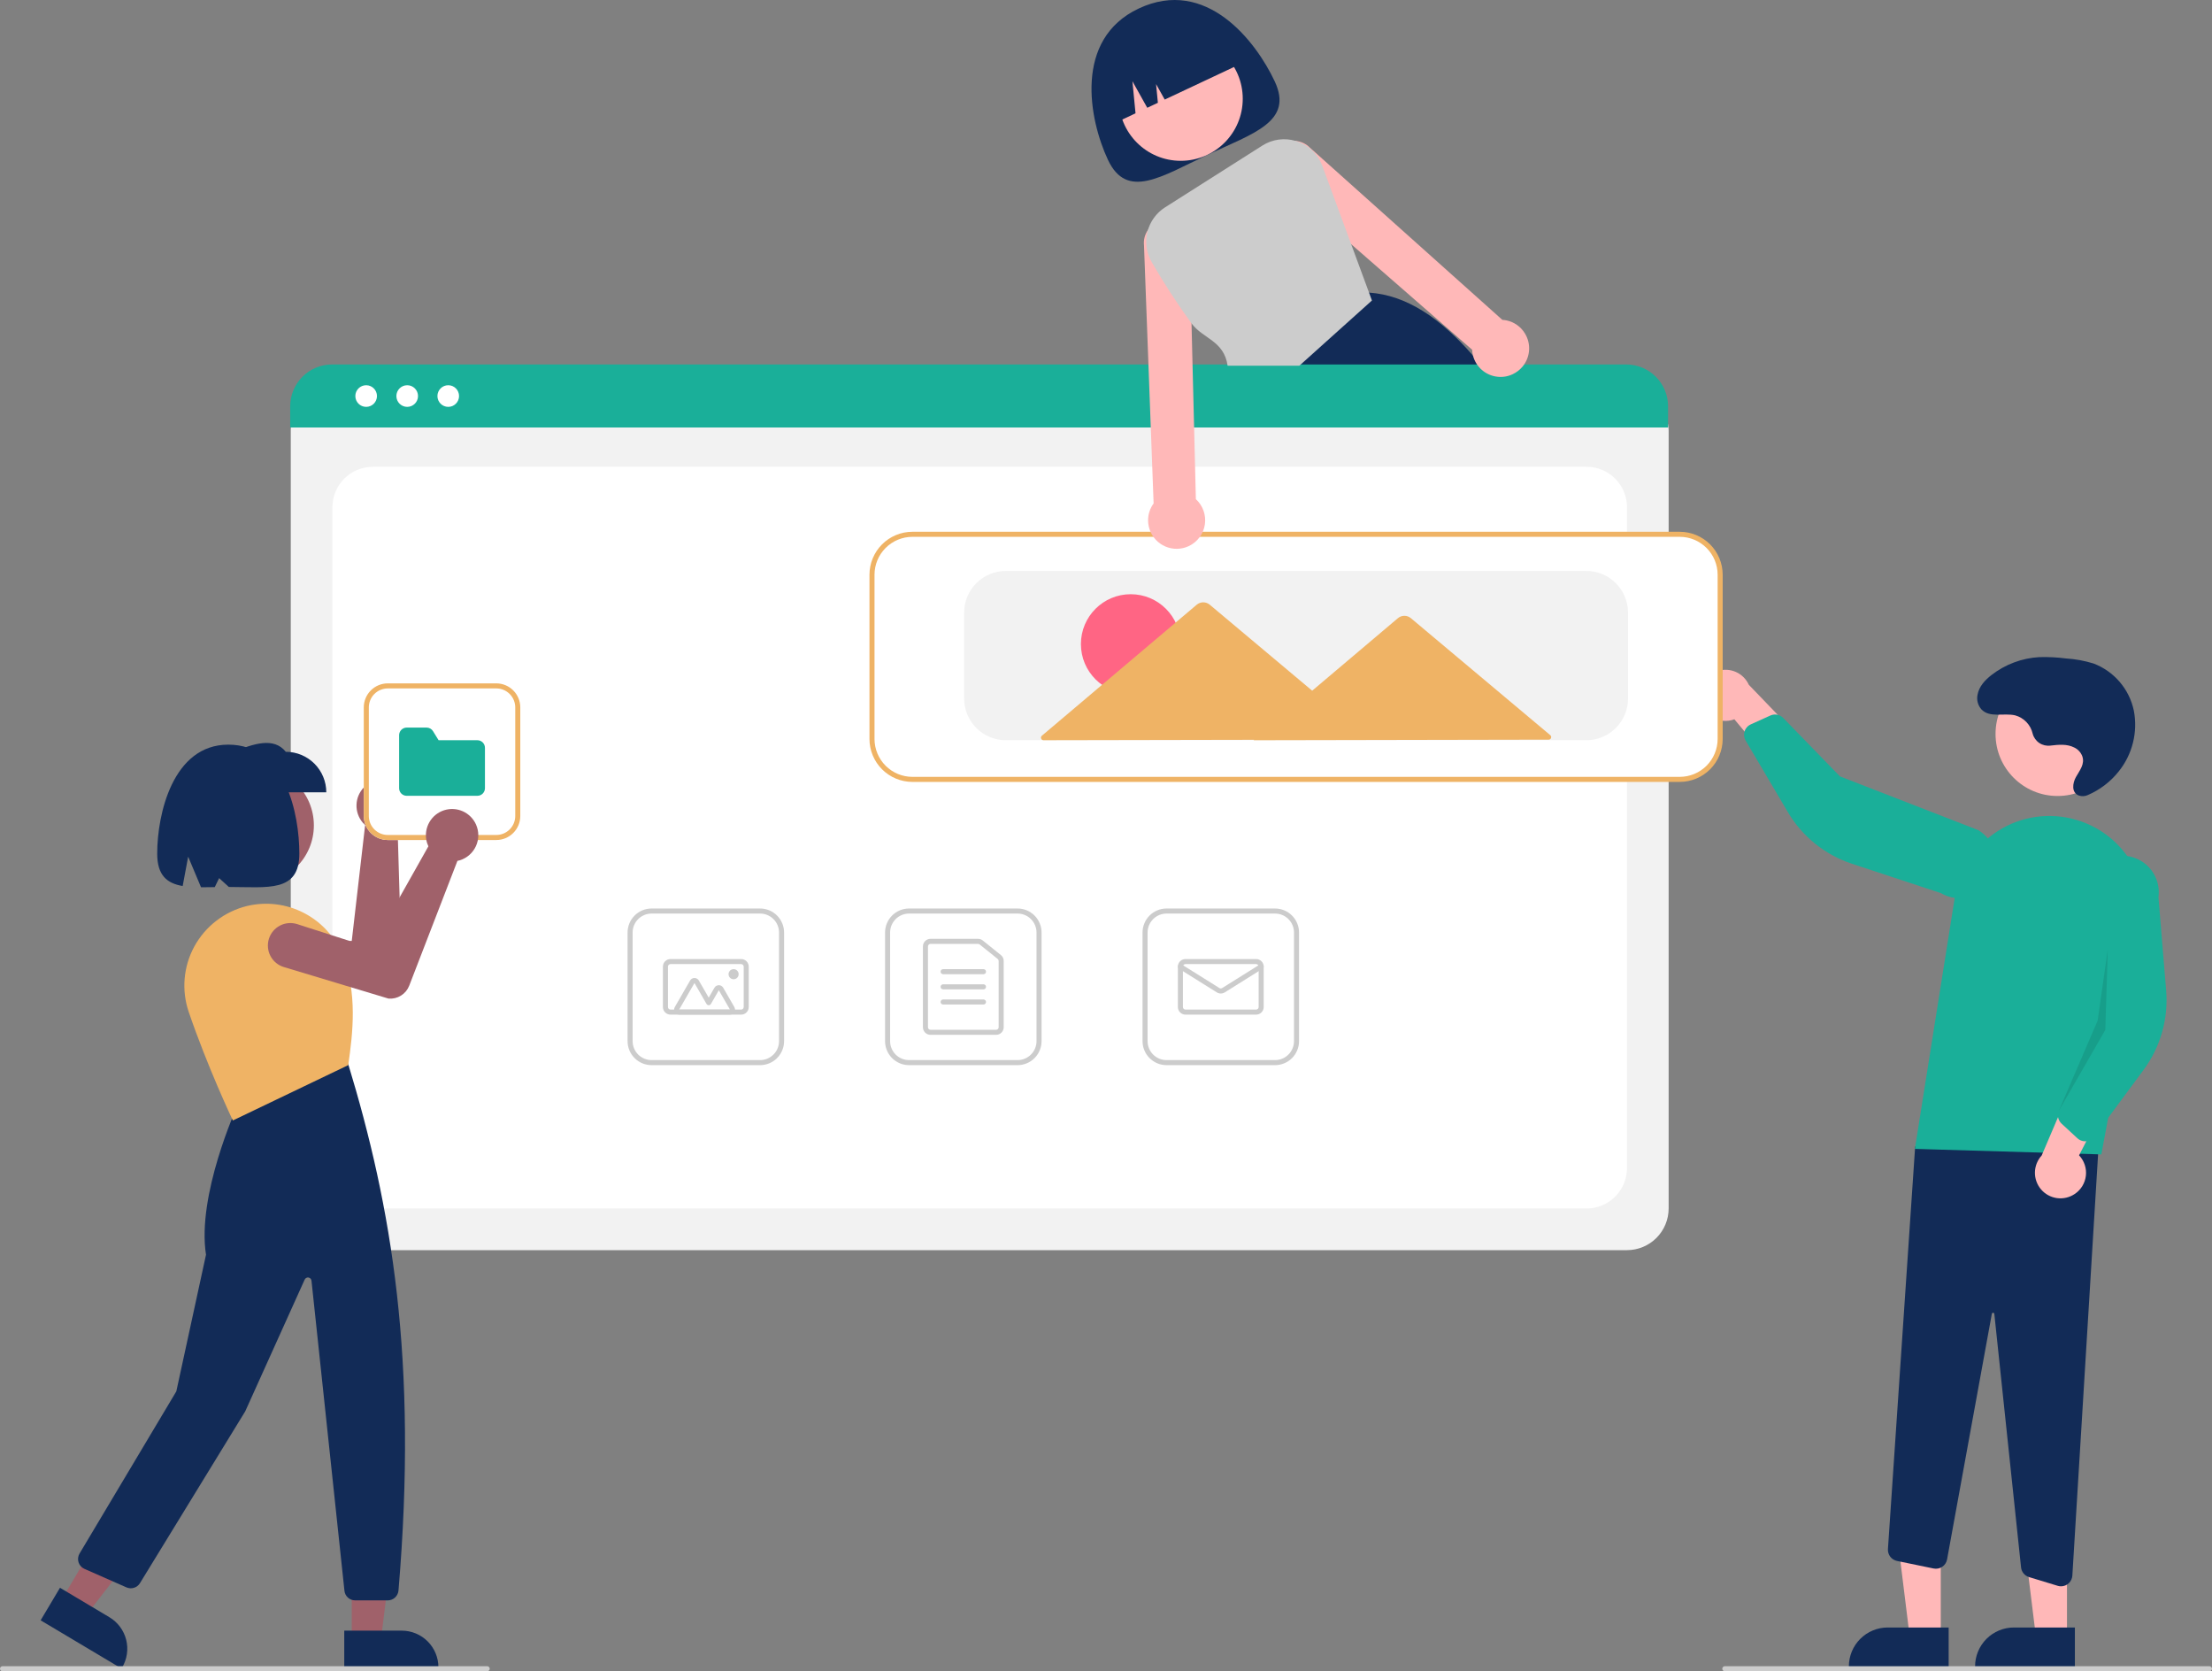 <svg width="564" height="426" viewBox="0 0 564 426" fill="none" xmlns="http://www.w3.org/2000/svg">
<rect x="0" y="0" width="564" height="426" fill="#808080" stroke="none"/>
<g clip-path="url(#clip0_1023_4158)">
<path d="M325.017 20.733C329.855 31.035 319.603 33.953 307.861 39.474C296.118 44.995 287.33 51.029 282.492 40.728C277.655 30.427 273.73 9.981 290.342 2.17C307.526 -5.91 320.179 10.432 325.017 20.733Z" fill="#122B57"/>
<path d="M301.058 40.992C309.789 40.992 316.867 33.91 316.867 25.174C316.867 16.438 309.789 9.356 301.058 9.356C292.328 9.356 285.25 16.438 285.25 25.174C285.25 33.91 292.328 40.992 301.058 40.992Z" fill="#FFB8B8"/>
<path d="M379.376 95.323C378.829 94.608 378.282 93.906 377.728 93.223C377.014 92.334 376.295 91.473 375.572 90.641C367.378 81.18 358.664 75.223 349.067 74.585H349.054L348.913 74.572L329.79 93.223L323.289 99.56L323.431 99.908L326.939 108.647H388.4C385.63 104.049 382.618 99.601 379.376 95.323Z" fill="#122B57"/>
<path d="M283.868 31.542L289.527 28.882L288.738 20.713L292.522 27.473L295.227 26.201L294.767 21.436L296.975 25.38L317.072 15.93C315.184 11.911 311.778 8.807 307.603 7.3C303.428 5.794 298.826 6.008 294.809 7.897L291.897 9.266C287.88 11.155 284.777 14.563 283.271 18.741C281.766 22.918 281.98 27.523 283.868 31.542Z" fill="#122B57"/>
<path d="M414.84 318.66H84.759C81.943 318.657 79.244 317.536 77.253 315.544C75.262 313.552 74.142 310.851 74.139 308.034V109.577C74.141 107.513 74.962 105.534 76.42 104.075C77.879 102.615 79.856 101.794 81.919 101.792H417.545C419.644 101.794 421.656 102.63 423.139 104.114C424.623 105.599 425.458 107.612 425.46 109.712V308.034C425.457 310.851 424.337 313.552 422.346 315.544C420.355 317.536 417.656 318.657 414.84 318.66Z" fill="#F2F2F2"/>
<path d="M95.057 308.034H404.542C407.273 308.034 409.893 306.948 411.824 305.016C413.755 303.083 414.84 300.462 414.84 297.729V129.288C414.84 126.555 413.755 123.934 411.824 122.002C409.893 120.069 407.273 118.984 404.542 118.984H95.057C92.326 118.984 89.706 120.069 87.775 122.002C85.844 123.934 84.759 126.555 84.759 129.288V297.729C84.759 300.462 85.844 303.083 87.775 305.016C89.706 306.948 92.326 308.034 95.057 308.034Z" fill="white"/>
<path d="M425.312 108.969H73.99V103.559C73.994 100.733 75.118 98.023 77.117 96.025C79.115 94.027 81.823 92.903 84.648 92.901H414.654C417.479 92.903 420.187 94.027 422.186 96.025C424.184 98.023 425.308 100.733 425.312 103.559V108.969Z" fill="#1AAF99"/>
<path d="M93.36 103.71C94.883 103.71 96.117 102.475 96.117 100.951C96.117 99.428 94.883 98.193 93.36 98.193C91.838 98.193 90.603 99.428 90.603 100.951C90.603 102.475 91.838 103.71 93.36 103.71Z" fill="white"/>
<path d="M103.825 103.71C105.348 103.71 106.582 102.475 106.582 100.951C106.582 99.428 105.348 98.193 103.825 98.193C102.302 98.193 101.068 99.428 101.068 100.951C101.068 102.475 102.302 103.71 103.825 103.71Z" fill="white"/>
<path d="M114.29 103.71C115.812 103.71 117.047 102.475 117.047 100.951C117.047 99.428 115.812 98.193 114.29 98.193C112.767 98.193 111.533 99.428 111.533 100.951C111.533 102.475 112.767 103.71 114.29 103.71Z" fill="white"/>
<path d="M259.456 271.504H231.78C230.159 271.502 228.605 270.857 227.458 269.71C226.312 268.563 225.667 267.008 225.665 265.386V237.693C225.667 236.071 226.312 234.516 227.458 233.369C228.605 232.222 230.159 231.577 231.78 231.575H259.456C261.077 231.577 262.632 232.222 263.778 233.369C264.924 234.516 265.569 236.071 265.571 237.693V265.386C265.569 267.008 264.924 268.563 263.778 269.71C262.632 270.857 261.077 271.502 259.456 271.504ZM231.78 232.863C230.5 232.865 229.273 233.374 228.368 234.28C227.463 235.185 226.954 236.413 226.953 237.693V265.386C226.954 266.667 227.463 267.894 228.368 268.8C229.273 269.705 230.5 270.215 231.78 270.216H259.456C260.736 270.215 261.963 269.705 262.868 268.8C263.773 267.894 264.282 266.667 264.284 265.386V237.693C264.282 236.413 263.773 235.185 262.868 234.28C261.963 233.374 260.736 232.865 259.456 232.863H231.78Z" fill="#CCCCCC"/>
<path d="M253.985 263.776H237.251C236.739 263.776 236.248 263.572 235.886 263.21C235.524 262.847 235.321 262.356 235.32 261.844V241.236C235.321 240.723 235.524 240.232 235.886 239.87C236.248 239.508 236.739 239.304 237.251 239.303H249.377C249.816 239.304 250.243 239.454 250.586 239.73L255.195 243.435C255.42 243.616 255.603 243.845 255.728 244.106C255.852 244.366 255.917 244.652 255.916 244.941V261.844C255.916 262.356 255.712 262.847 255.35 263.21C254.988 263.572 254.497 263.776 253.985 263.776ZM237.251 240.592C237.08 240.592 236.917 240.66 236.796 240.78C236.675 240.901 236.607 241.065 236.607 241.236V261.844C236.607 262.015 236.675 262.178 236.796 262.299C236.917 262.42 237.08 262.488 237.251 262.488H253.985C254.156 262.488 254.32 262.42 254.44 262.299C254.561 262.178 254.629 262.015 254.629 261.844V244.941C254.629 244.845 254.608 244.75 254.566 244.663C254.525 244.576 254.464 244.499 254.389 244.439L249.779 240.733C249.665 240.642 249.523 240.592 249.377 240.592H237.251Z" fill="#CCCCCC"/>
<path d="M250.767 248.32H240.469C240.298 248.32 240.135 248.252 240.014 248.131C239.893 248.01 239.825 247.847 239.825 247.676C239.825 247.505 239.893 247.341 240.014 247.22C240.135 247.1 240.298 247.032 240.469 247.032H250.767C250.938 247.032 251.102 247.1 251.222 247.22C251.343 247.341 251.411 247.505 251.411 247.676C251.411 247.847 251.343 248.01 251.222 248.131C251.102 248.252 250.938 248.32 250.767 248.32Z" fill="#CCCCCC"/>
<path d="M250.767 252.184H240.469C240.298 252.184 240.135 252.116 240.014 251.995C239.893 251.874 239.825 251.711 239.825 251.54C239.825 251.369 239.893 251.205 240.014 251.084C240.135 250.964 240.298 250.896 240.469 250.896H250.767C250.938 250.896 251.102 250.964 251.222 251.084C251.343 251.205 251.411 251.369 251.411 251.54C251.411 251.711 251.343 251.874 251.222 251.995C251.102 252.116 250.938 252.184 250.767 252.184Z" fill="#CCCCCC"/>
<path d="M250.767 256.048H240.469C240.298 256.048 240.135 255.98 240.014 255.859C239.893 255.738 239.825 255.575 239.825 255.404C239.825 255.233 239.893 255.069 240.014 254.948C240.135 254.828 240.298 254.76 240.469 254.76H250.767C250.938 254.76 251.102 254.828 251.222 254.948C251.343 255.069 251.411 255.233 251.411 255.404C251.411 255.575 251.343 255.738 251.222 255.859C251.102 255.98 250.938 256.048 250.767 256.048Z" fill="#CCCCCC"/>
<path d="M325.107 271.504H297.431C295.81 271.502 294.256 270.857 293.109 269.71C291.963 268.563 291.318 267.008 291.316 265.386V237.693C291.318 236.071 291.963 234.516 293.109 233.369C294.256 232.222 295.81 231.577 297.431 231.575H325.107C326.728 231.577 328.282 232.222 329.429 233.369C330.575 234.516 331.22 236.071 331.222 237.693V265.386C331.22 267.008 330.575 268.563 329.429 269.71C328.282 270.857 326.728 271.502 325.107 271.504ZM297.431 232.863C296.151 232.865 294.924 233.374 294.019 234.28C293.114 235.185 292.605 236.413 292.604 237.693V265.386C292.605 266.667 293.114 267.894 294.019 268.8C294.924 269.705 296.151 270.215 297.431 270.216H325.107C326.387 270.215 327.614 269.705 328.519 268.8C329.424 267.894 329.933 266.667 329.934 265.386V237.693C329.933 236.413 329.424 235.185 328.519 234.28C327.614 233.374 326.387 232.865 325.107 232.863H297.431Z" fill="#CCCCCC"/>
<path d="M320.28 258.624H302.258C301.746 258.623 301.255 258.42 300.893 258.057C300.531 257.695 300.328 257.204 300.327 256.692V246.388C300.328 245.875 300.531 245.384 300.893 245.022C301.255 244.66 301.746 244.456 302.258 244.456H320.28C320.792 244.456 321.283 244.66 321.645 245.022C322.007 245.384 322.21 245.875 322.211 246.388V256.692C322.21 257.204 322.007 257.695 321.645 258.057C321.283 258.42 320.792 258.623 320.28 258.624ZM302.258 245.744C302.087 245.744 301.924 245.812 301.803 245.932C301.682 246.053 301.615 246.217 301.614 246.388V256.692C301.615 256.863 301.682 257.026 301.803 257.147C301.924 257.268 302.087 257.336 302.258 257.336H320.28C320.451 257.336 320.614 257.268 320.735 257.147C320.855 257.026 320.923 256.863 320.924 256.692V246.388C320.923 246.217 320.855 246.053 320.735 245.932C320.614 245.812 320.451 245.744 320.28 245.744H302.258Z" fill="#CCCCCC"/>
<path d="M311.269 253.239C310.907 253.239 310.553 253.138 310.246 252.947L300.629 246.934C300.485 246.843 300.382 246.699 300.344 246.532C300.306 246.366 300.336 246.192 300.426 246.047C300.516 245.902 300.66 245.799 300.827 245.761C300.993 245.722 301.167 245.751 301.312 245.841L310.928 251.855C311.031 251.918 311.149 251.952 311.269 251.952C311.39 251.952 311.508 251.918 311.61 251.855L321.226 245.841C321.371 245.751 321.545 245.722 321.711 245.761C321.877 245.799 322.022 245.902 322.112 246.047C322.202 246.192 322.232 246.366 322.194 246.532C322.155 246.699 322.053 246.843 321.908 246.934L312.293 252.947C311.986 253.138 311.631 253.239 311.269 253.239Z" fill="#CCCCCC"/>
<path d="M193.805 271.504H166.129C164.508 271.502 162.954 270.857 161.807 269.71C160.661 268.563 160.016 267.008 160.014 265.386V237.693C160.016 236.071 160.661 234.516 161.807 233.369C162.954 232.222 164.508 231.577 166.129 231.575H193.805C195.426 231.577 196.981 232.222 198.127 233.369C199.273 234.516 199.918 236.071 199.92 237.693V265.386C199.918 267.008 199.273 268.563 198.127 269.71C196.981 270.857 195.426 271.502 193.805 271.504ZM166.129 232.863C164.849 232.865 163.622 233.374 162.717 234.28C161.812 235.185 161.303 236.413 161.302 237.693V265.386C161.303 266.667 161.812 267.894 162.717 268.8C163.622 269.705 164.849 270.215 166.129 270.216H193.805C195.085 270.215 196.312 269.705 197.217 268.8C198.122 267.894 198.631 266.667 198.633 265.386V237.693C198.631 236.413 198.122 235.185 197.217 234.28C196.312 233.374 195.085 232.865 193.805 232.863H166.129Z" fill="#CCCCCC"/>
<path d="M188.978 258.624H170.956C170.444 258.623 169.954 258.42 169.592 258.057C169.23 257.695 169.026 257.204 169.025 256.692V246.388C169.026 245.875 169.23 245.384 169.592 245.022C169.954 244.66 170.444 244.456 170.956 244.456H188.978C189.49 244.456 189.981 244.66 190.343 245.022C190.705 245.384 190.908 245.875 190.909 246.388V256.692C190.908 257.204 190.705 257.695 190.343 258.057C189.981 258.42 189.49 258.623 188.978 258.624ZM170.956 245.744C170.786 245.744 170.622 245.812 170.501 245.932C170.381 246.053 170.313 246.217 170.313 246.388V256.692C170.313 256.863 170.381 257.026 170.501 257.147C170.622 257.268 170.786 257.336 170.956 257.336H188.978C189.149 257.336 189.312 257.268 189.433 257.147C189.554 257.026 189.622 256.863 189.622 256.692V246.388C189.622 246.217 189.554 246.053 189.433 245.932C189.312 245.812 189.149 245.744 188.978 245.744H170.956Z" fill="#CCCCCC"/>
<path d="M186.122 258.624H173.169C172.943 258.624 172.721 258.564 172.525 258.451C172.33 258.338 172.167 258.176 172.054 257.98C171.941 257.784 171.882 257.562 171.882 257.336C171.882 257.11 171.941 256.888 172.054 256.692L175.956 249.93C176.069 249.734 176.231 249.571 176.427 249.458C176.623 249.345 176.845 249.286 177.071 249.286C177.297 249.286 177.519 249.345 177.714 249.458C177.91 249.571 178.073 249.734 178.186 249.93L180.705 254.297L182.165 251.767C182.278 251.571 182.441 251.408 182.636 251.295C182.832 251.182 183.054 251.123 183.28 251.123C183.506 251.123 183.728 251.182 183.924 251.295C184.12 251.408 184.282 251.571 184.395 251.767L187.237 256.692C187.35 256.888 187.409 257.11 187.409 257.336C187.409 257.562 187.35 257.784 187.237 257.98C187.124 258.176 186.961 258.338 186.765 258.451C186.57 258.564 186.348 258.624 186.122 258.624H186.122ZM186.122 257.336L183.28 252.411L181.263 255.907C181.207 256.005 181.125 256.086 181.027 256.143C180.93 256.199 180.819 256.229 180.706 256.229C180.593 256.229 180.481 256.199 180.384 256.143C180.286 256.086 180.204 256.005 180.148 255.907L177.071 250.574L173.169 257.336H186.122Z" fill="#CCCCCC"/>
<path d="M187.047 249.608C187.758 249.608 188.334 249.031 188.334 248.32C188.334 247.608 187.758 247.031 187.047 247.031C186.336 247.031 185.76 247.608 185.76 248.32C185.76 249.031 186.336 249.608 187.047 249.608Z" fill="#CCCCCC"/>
<path d="M494.843 417.42L486.952 417.419L483.199 386.965L494.845 386.966L494.843 417.42Z" fill="#FFB8B8"/>
<path d="M496.856 425.073L471.412 425.072V424.75C471.412 423.449 471.669 422.16 472.166 420.958C472.664 419.756 473.393 418.664 474.313 417.744C475.233 416.823 476.324 416.093 477.526 415.596C478.727 415.098 480.015 414.841 481.316 414.841H481.316L496.856 414.842L496.856 425.073Z" fill="#122B57"/>
<path d="M527.025 417.42L519.134 417.419L515.381 386.965L527.027 386.966L527.025 417.42Z" fill="#FFB8B8"/>
<path d="M529.038 425.073L503.594 425.072V424.75C503.594 423.449 503.85 422.16 504.348 420.958C504.846 419.756 505.575 418.664 506.495 417.744C507.415 416.823 508.506 416.093 509.708 415.596C510.909 415.098 512.197 414.841 513.498 414.841H513.498L529.038 414.842L529.038 425.073Z" fill="#122B57"/>
<path d="M524.66 404.218L517.352 401.993C516.807 401.828 516.323 401.506 515.96 401.067C515.598 400.628 515.373 400.091 515.314 399.525L508.5 334.913C508.495 334.835 508.46 334.762 508.403 334.708C508.346 334.655 508.271 334.625 508.192 334.625C508.114 334.617 508.036 334.641 507.975 334.69C507.913 334.739 507.874 334.81 507.864 334.888L496.452 397.486C496.382 397.866 496.238 398.228 496.027 398.552C495.816 398.875 495.542 399.152 495.222 399.368C494.902 399.584 494.543 399.734 494.164 399.809C493.786 399.884 493.396 399.882 493.018 399.805L483.678 397.88C482.993 397.736 482.383 397.35 481.959 396.793C481.536 396.235 481.327 395.544 481.373 394.845L488.314 292.245L535.389 287.163L528.394 401.622C528.348 402.357 528.025 403.048 527.489 403.554C526.952 404.06 526.244 404.342 525.507 404.344C525.22 404.344 524.934 404.302 524.66 404.218Z" fill="#122B57"/>
<path d="M524.615 202.896C533.346 202.896 540.423 195.815 540.423 187.079C540.423 178.343 533.346 171.261 524.615 171.261C515.884 171.261 508.807 178.343 508.807 187.079C508.807 195.815 515.884 202.896 524.615 202.896Z" fill="#FFB8B8"/>
<path d="M488.242 292.847L498.449 228.541C498.992 225.122 500.256 221.858 502.157 218.966C504.059 216.074 506.554 213.62 509.477 211.768C512.401 209.916 515.684 208.708 519.11 208.224C522.536 207.741 526.026 207.993 529.347 208.964C535.153 210.644 540.125 214.43 543.291 219.582C546.457 224.734 547.59 230.882 546.468 236.825L535.79 294.254L488.242 292.847Z" fill="#1AAF99"/>
<path d="M528.979 304.353C529.769 303.832 530.434 303.143 530.929 302.336C531.424 301.529 531.736 300.623 531.843 299.683C531.951 298.742 531.85 297.789 531.55 296.892C531.249 295.994 530.756 295.173 530.104 294.487L540.657 274.039L528.772 275.308L520.573 294.531C519.493 295.703 518.881 297.231 518.852 298.825C518.823 300.419 519.38 301.968 520.416 303.178C521.452 304.389 522.896 305.177 524.474 305.394C526.053 305.61 527.656 305.24 528.979 304.353V304.353Z" fill="#FFB8B8"/>
<path d="M531.239 290.88C530.655 290.798 530.11 290.539 529.677 290.139L525.639 286.406C525.203 286.001 524.902 285.471 524.776 284.889C524.651 284.307 524.707 283.7 524.937 283.151L533.006 264.012L531.862 226.195C532.026 224.98 532.429 223.808 533.046 222.748C533.663 221.689 534.483 220.761 535.459 220.018C536.435 219.275 537.547 218.732 538.733 218.42C539.918 218.108 541.154 218.032 542.369 218.198C543.583 218.364 544.754 218.768 545.812 219.386C546.871 220.005 547.798 220.826 548.539 221.803C549.28 222.78 549.822 223.894 550.133 225.081C550.444 226.267 550.518 227.504 550.351 228.719L552.309 252.491C552.904 259.706 550.859 266.892 546.556 272.711L533.972 289.734C533.729 290.061 533.421 290.334 533.067 290.534C532.713 290.734 532.32 290.857 531.915 290.896C531.69 290.917 531.463 290.912 531.239 290.88Z" fill="#1AAF99"/>
<path d="M433.58 178.461C433.752 179.392 434.126 180.273 434.676 181.044C435.225 181.815 435.937 182.455 436.761 182.921C437.585 183.386 438.501 183.665 439.444 183.738C440.388 183.812 441.336 183.677 442.221 183.344L456.926 201.04L460.391 189.595L445.897 174.544C445.239 173.093 444.071 171.933 442.616 171.285C441.16 170.637 439.518 170.546 438 171.028C436.481 171.511 435.193 172.534 434.378 173.904C433.564 175.274 433.279 176.895 433.58 178.461Z" fill="#FFB8B8"/>
<path d="M445.098 185.796C445.402 185.29 445.852 184.889 446.389 184.646L451.399 182.381C451.942 182.137 452.547 182.066 453.132 182.177C453.716 182.288 454.253 182.576 454.669 183.003L469.136 197.9L504.386 211.59C505.441 212.215 506.362 213.043 507.097 214.025C507.832 215.007 508.367 216.124 508.67 217.313C508.973 218.502 509.039 219.739 508.864 220.953C508.69 222.167 508.277 223.335 507.651 224.39C507.025 225.445 506.197 226.366 505.214 227.1C504.232 227.835 503.115 228.368 501.926 228.67C500.738 228.972 499.501 229.037 498.288 228.861C497.075 228.684 495.908 228.27 494.854 227.642L472.213 220.177C465.341 217.912 459.525 213.227 455.847 206.993L445.087 188.761C444.881 188.41 444.75 188.02 444.704 187.615C444.658 187.211 444.698 186.801 444.82 186.413C444.888 186.197 444.981 185.99 445.098 185.796Z" fill="#1AAF99"/>
<path opacity="0.1" d="M537.437 241.927L536.794 262.535L524.937 283.151L534.837 260.177L537.437 241.927Z" fill="black"/>
<path d="M522.804 190.051C521.811 190.18 520.805 189.945 519.973 189.388C519.141 188.831 518.539 187.991 518.279 187.023C518.028 185.909 517.479 184.885 516.691 184.06C515.903 183.235 514.905 182.64 513.805 182.339C510.905 181.676 507.361 183.042 505.236 180.843C504.781 180.341 504.452 179.738 504.275 179.084C504.099 178.43 504.081 177.743 504.222 177.081C504.613 174.944 506.141 173.33 507.803 172.039C511.3 169.336 515.533 167.753 519.946 167.499C522.23 167.433 524.515 167.546 526.782 167.839C529.154 167.989 531.501 168.418 533.774 169.118C536.363 170.095 538.663 171.71 540.464 173.813C542.264 175.915 543.505 178.438 544.073 181.148C544.592 183.866 544.513 186.665 543.839 189.349C543.166 192.033 541.915 194.538 540.174 196.688C538.091 199.285 535.403 201.332 532.347 202.651C531.62 202.995 530.785 203.037 530.026 202.769C528.123 202.012 528.434 199.652 529.302 198.079C530.231 196.395 531.66 194.765 530.913 192.715C530.538 191.765 529.82 190.991 528.9 190.547C527.008 189.582 524.891 189.81 522.857 190.045L522.804 190.051Z" fill="#122B57"/>
<path d="M428.297 198.984H232.631C229.816 198.981 227.116 197.86 225.126 195.868C223.135 193.876 222.015 191.175 222.011 188.358V146.496C222.015 143.679 223.135 140.978 225.126 138.986C227.116 136.994 229.816 135.873 232.631 135.87H428.297C431.112 135.873 433.812 136.994 435.803 138.986C437.794 140.978 438.914 143.679 438.917 146.496V188.358C438.914 191.175 437.794 193.876 435.803 195.868C433.812 197.86 431.112 198.981 428.297 198.984Z" fill="white"/>
<path d="M428.297 199.306H232.631C229.73 199.303 226.949 198.148 224.898 196.096C222.847 194.043 221.693 191.26 221.69 188.358V146.496C221.693 143.594 222.847 140.811 224.898 138.758C226.949 136.706 229.73 135.551 232.631 135.548H428.297C431.198 135.551 433.979 136.706 436.03 138.758C438.081 140.811 439.235 143.594 439.238 146.496V188.358C439.235 191.26 438.081 194.043 436.03 196.096C433.979 198.148 431.198 199.303 428.297 199.306ZM232.631 136.836C230.072 136.839 227.618 137.858 225.808 139.669C223.998 141.48 222.98 143.935 222.977 146.496V188.358C222.98 190.919 223.998 193.374 225.808 195.185C227.618 196.996 230.072 198.015 232.631 198.018H428.297C430.856 198.015 433.31 196.996 435.12 195.185C436.93 193.374 437.948 190.919 437.951 188.358V146.496C437.948 143.935 436.93 141.48 435.12 139.669C433.31 137.858 430.856 136.839 428.297 136.836H232.631Z" fill="#EFB365"/>
<path d="M404.482 188.68H256.446C253.63 188.676 250.931 187.556 248.94 185.564C246.949 183.572 245.829 180.871 245.826 178.053V156.157C245.829 153.34 246.949 150.639 248.94 148.646C250.931 146.654 253.63 145.534 256.446 145.531H404.482C407.298 145.534 409.997 146.654 411.988 148.646C413.979 150.639 415.099 153.34 415.102 156.157V178.053C415.099 180.871 413.979 183.572 411.988 185.564C409.997 187.556 407.298 188.677 404.482 188.68Z" fill="#F2F2F2"/>
<path d="M288.303 176.878C295.317 176.878 301.003 171.188 301.003 164.17C301.003 157.151 295.317 151.462 288.303 151.462C281.288 151.462 275.602 157.151 275.602 164.17C275.602 171.188 281.288 176.878 288.303 176.878Z" fill="#FF6584"/>
<path d="M395.283 187.397L377.356 172.353L359.738 157.569C359.274 157.179 358.686 156.965 358.079 156.966C357.472 156.968 356.885 157.183 356.422 157.575L338.861 172.427L334.572 176.055L328.105 170.628L308.45 154.134C307.985 153.744 307.397 153.531 306.791 153.532C306.184 153.533 305.597 153.748 305.134 154.14L285.543 170.71L265.643 187.54C265.543 187.626 265.47 187.74 265.437 187.867C265.403 187.995 265.409 188.13 265.455 188.254C265.5 188.378 265.583 188.485 265.691 188.561C265.799 188.636 265.928 188.676 266.06 188.676L306.858 188.598L319.772 188.573L319.646 188.68L358.14 188.605L394.87 188.535C395.002 188.534 395.131 188.493 395.239 188.418C395.347 188.342 395.429 188.234 395.474 188.11C395.519 187.986 395.525 187.851 395.491 187.723C395.456 187.596 395.384 187.482 395.283 187.397Z" fill="#EFB365"/>
<path d="M563.356 426H439.778C439.608 426 439.444 425.932 439.323 425.811C439.202 425.691 439.135 425.527 439.135 425.356C439.135 425.185 439.202 425.021 439.323 424.901C439.444 424.78 439.608 424.712 439.778 424.712H563.356C563.527 424.712 563.691 424.78 563.811 424.901C563.932 425.021 564 425.185 564 425.356C564 425.527 563.932 425.691 563.811 425.811C563.691 425.932 563.527 426 563.356 426Z" fill="#CCCCCC"/>
<path d="M388.792 84.954C388.278 84.118 387.599 83.396 386.797 82.831C385.995 82.266 385.086 81.871 384.126 81.669C383.774 81.595 383.417 81.55 383.058 81.534L334.019 37.664C333.056 36.673 331.771 36.059 330.395 35.931C330.124 35.9 329.851 35.891 329.578 35.906C328.446 35.957 327.354 36.337 326.435 37C325.517 37.662 324.81 38.578 324.403 39.636C323.997 40.693 323.906 41.847 324.144 42.955C324.382 44.063 324.937 45.078 325.742 45.875L344.517 62.252L375.347 89.14C375.372 89.646 375.447 90.149 375.572 90.641C375.941 92.064 376.734 93.342 377.845 94.305C378.957 95.268 380.335 95.87 381.796 96.031C383.129 96.187 384.478 95.963 385.69 95.387C386.651 94.937 387.503 94.285 388.187 93.474C388.258 93.391 388.322 93.313 388.387 93.223C389.287 92.049 389.808 90.629 389.88 89.152C389.953 87.674 389.573 86.21 388.792 84.954H388.792Z" fill="#FFB8B8"/>
<path d="M304.914 127.234L304.457 108.647L304.07 93.223L303.806 82.429L303.285 61.389C303.182 60.263 302.753 59.191 302.051 58.304C301.35 57.417 300.405 56.754 299.333 56.395C298.26 56.037 297.107 55.998 296.013 56.285C294.92 56.571 293.933 57.17 293.174 58.008C292.995 58.2 292.833 58.407 292.691 58.626C291.898 59.762 291.542 61.145 291.687 62.523L292.833 93.223L293.405 108.647L294.139 128.322C293.927 128.611 293.736 128.914 293.566 129.23C293.109 130.098 292.832 131.051 292.753 132.03C292.675 133.008 292.796 133.993 293.109 134.923C293.436 135.899 293.966 136.794 294.664 137.55C295.362 138.306 296.212 138.906 297.158 139.309C298.104 139.712 299.125 139.911 300.154 139.891C301.182 139.871 302.194 139.633 303.124 139.193C304.204 138.682 305.142 137.913 305.854 136.953C306.566 135.994 307.032 134.873 307.208 133.691C307.385 132.509 307.269 131.301 306.868 130.175C306.468 129.049 305.797 128.039 304.914 127.234H304.914Z" fill="#FFB8B8"/>
<path d="M349.067 74.585L344.516 62.252L337.153 42.275C336.622 40.821 335.77 39.506 334.662 38.427C333.553 37.348 332.216 36.532 330.749 36.041C330.633 36.002 330.511 35.964 330.395 35.931C328.974 35.5 327.477 35.381 326.006 35.584C324.535 35.786 323.125 36.304 321.874 37.103L297.074 52.843C294.803 54.281 293.179 56.547 292.546 59.16C291.914 61.774 292.321 64.532 293.682 66.851C296.783 72.216 300.163 77.416 303.807 82.429C306.697 86.364 312.077 86.783 313.011 93.223H331.296L349.807 76.595L349.067 74.585Z" fill="#CCCCCC"/>
<path d="M65.113 225.312C73.35 225.312 80.027 218.631 80.027 210.389C80.027 202.147 73.35 195.466 65.113 195.466C56.876 195.466 50.199 202.147 50.199 210.389C50.199 218.631 56.876 225.312 65.113 225.312Z" fill="#A0616A"/>
<path d="M101.728 200.117C101.874 200.234 102.017 200.358 102.155 200.489C102.84 201.135 103.381 201.918 103.743 202.788C104.104 203.657 104.278 204.594 104.252 205.535C104.227 206.477 104.003 207.402 103.595 208.251C103.188 209.1 102.605 209.853 101.886 210.461C101.719 210.602 101.544 210.733 101.363 210.856L102.372 244.953C102.401 246.07 102.069 247.165 101.426 248.078C100.783 248.991 99.863 249.672 98.803 250.02L98.742 250.033L71.073 252.981C70.32 253.061 69.56 252.992 68.835 252.776C68.109 252.56 67.434 252.203 66.848 251.725C66.261 251.246 65.776 250.656 65.418 249.989C65.061 249.322 64.84 248.591 64.766 247.837C64.693 247.084 64.77 246.323 64.992 245.6C65.214 244.876 65.577 244.204 66.061 243.622C66.544 243.039 67.138 242.559 67.808 242.207C68.478 241.856 69.21 241.64 69.964 241.574L89.688 239.836L93.099 210.307C92.876 210.109 92.667 209.896 92.474 209.669C91.404 208.403 90.843 206.784 90.9 205.127C90.956 203.47 91.626 201.893 92.78 200.702C93.933 199.512 95.487 198.793 97.141 198.684C98.794 198.576 100.429 199.087 101.728 200.117H101.728Z" fill="#A0616A"/>
<path d="M89.677 418.079H97.121L100.663 389.348H89.675L89.677 418.079Z" fill="#A0616A"/>
<path d="M87.778 415.648L102.439 415.647H102.439C103.666 415.647 104.881 415.889 106.015 416.359C107.148 416.828 108.178 417.517 109.046 418.385C109.913 419.253 110.602 420.284 111.071 421.418C111.541 422.552 111.782 423.768 111.782 424.995V425.299L87.778 425.3L87.778 415.648Z" fill="#122B57"/>
<path d="M15.683 407.78L22.079 411.591L39.813 388.717L30.372 383.093L15.683 407.78Z" fill="#A0616A"/>
<path d="M15.295 404.719L27.892 412.223L27.892 412.224C28.946 412.852 29.867 413.682 30.601 414.665C31.334 415.649 31.867 416.768 32.169 417.958C32.47 419.148 32.535 420.386 32.358 421.601C32.182 422.816 31.768 423.984 31.14 425.039L30.985 425.3L10.36 413.013L15.295 404.719Z" fill="#122B57"/>
<path d="M98.878 407.931H90.542C89.867 407.932 89.215 407.683 88.713 407.231C88.212 406.78 87.895 406.158 87.825 405.486L79.421 326.441C79.399 326.242 79.313 326.056 79.176 325.911C79.038 325.765 78.856 325.67 78.659 325.638C78.462 325.606 78.259 325.64 78.083 325.735C77.907 325.83 77.767 325.98 77.685 326.162L62.523 359.753L35.681 403.548C35.334 404.11 34.796 404.527 34.166 404.724C33.536 404.921 32.857 404.885 32.252 404.621L21.529 399.9C21.174 399.744 20.857 399.514 20.598 399.226C20.338 398.938 20.144 398.598 20.026 398.229C19.908 397.859 19.87 397.469 19.915 397.084C19.959 396.699 20.085 396.328 20.283 395.995L44.958 354.654L52.526 319.822C50.146 304.717 60.349 282.26 60.453 282.034L60.503 281.924L88.609 270.932L88.75 271.105C99.835 307.501 106.589 346.669 101.602 405.426C101.54 406.108 101.227 406.742 100.723 407.205C100.22 407.669 99.562 407.927 98.878 407.931Z" fill="#122B57"/>
<path d="M59.371 285.605L59.24 285.329C59.178 285.198 52.928 272.009 48.11 257.913C47.185 255.187 46.834 252.298 47.083 249.43C47.331 246.562 48.171 243.776 49.551 241.25C50.949 238.697 52.862 236.463 55.168 234.689C57.474 232.915 60.123 231.639 62.947 230.943C67.85 229.767 73.012 230.392 77.493 232.706C81.974 235.019 85.475 238.866 87.359 243.546C91.18 253.108 89.962 263.314 88.816 271.34L88.793 271.501L88.647 271.571L59.371 285.605Z" fill="#EFB365"/>
<path d="M83.196 201.96H59.514V191.631C64.712 189.564 69.799 187.807 72.873 191.631C75.611 191.631 78.237 192.719 80.173 194.656C82.109 196.593 83.196 199.22 83.196 201.96V201.96Z" fill="#122B57"/>
<path d="M58.203 189.808C44.046 189.808 40.083 207.564 40.083 217.581C40.083 223.168 42.608 225.166 46.576 225.842L47.977 218.364L51.259 226.164C52.373 226.169 53.544 226.148 54.758 226.125L55.871 223.832L58.352 226.084C68.291 226.099 76.323 227.548 76.323 217.581C76.323 207.564 72.848 189.808 58.203 189.808Z" fill="#122B57"/>
<path d="M124.222 426H0.644C0.473 426 0.309 425.932 0.189 425.811C0.068 425.691 0 425.527 0 425.356C0 425.185 0.068 425.021 0.189 424.901C0.309 424.78 0.473 424.712 0.644 424.712H124.222C124.392 424.712 124.556 424.78 124.677 424.901C124.798 425.021 124.865 425.185 124.865 425.356C124.865 425.527 124.798 425.691 124.677 425.811C124.556 425.932 124.392 426 124.222 426Z" fill="#CCCCCC"/>
<path d="M126.545 214.118H98.869C97.248 214.116 95.694 213.471 94.547 212.324C93.401 211.177 92.756 209.622 92.754 208V180.307C92.756 178.685 93.401 177.13 94.547 175.983C95.694 174.836 97.248 174.191 98.869 174.189H126.545C128.167 174.191 129.721 174.836 130.867 175.983C132.013 177.13 132.658 178.685 132.66 180.307V208C132.658 209.622 132.013 211.177 130.867 212.324C129.721 213.471 128.167 214.116 126.545 214.118Z" fill="white"/>
<path d="M126.545 214.118H98.869C97.248 214.116 95.694 213.471 94.547 212.324C93.401 211.177 92.756 209.622 92.754 208V180.307C92.756 178.685 93.401 177.13 94.547 175.983C95.694 174.836 97.248 174.191 98.869 174.189H126.545C128.167 174.191 129.721 174.836 130.867 175.983C132.013 177.13 132.658 178.685 132.66 180.307V208C132.658 209.622 132.013 211.177 130.867 212.324C129.721 213.471 128.167 214.116 126.545 214.118ZM98.869 175.477C97.589 175.479 96.362 175.988 95.457 176.894C94.552 177.799 94.043 179.027 94.042 180.307V208C94.043 209.281 94.552 210.508 95.457 211.414C96.362 212.319 97.589 212.829 98.869 212.83H126.545C127.825 212.829 129.052 212.319 129.957 211.414C130.862 210.508 131.371 209.281 131.373 208V180.307C131.371 179.027 130.862 177.799 129.957 176.894C129.052 175.988 127.825 175.479 126.545 175.477H98.869Z" fill="#EFB365"/>
<path d="M121.718 202.848H103.696C103.184 202.847 102.694 202.644 102.332 202.281C101.97 201.919 101.766 201.428 101.765 200.916V187.392C101.766 186.879 101.97 186.388 102.332 186.026C102.694 185.664 103.184 185.46 103.696 185.459H108.77C109.1 185.458 109.424 185.542 109.713 185.703C110.001 185.864 110.242 186.097 110.414 186.379L111.829 188.68H121.718C122.23 188.68 122.721 188.884 123.083 189.246C123.445 189.608 123.649 190.099 123.649 190.612V200.916C123.649 201.428 123.445 201.919 123.083 202.281C122.721 202.644 122.23 202.847 121.718 202.848Z" fill="#1AAF99"/>
<path d="M121.132 209.681C121.222 209.845 121.305 210.015 121.381 210.19C121.762 211.051 121.957 211.983 121.953 212.925C121.949 213.866 121.746 214.797 121.358 215.655C120.969 216.512 120.404 217.278 119.699 217.902C118.994 218.527 118.165 218.994 117.267 219.276C117.058 219.34 116.846 219.394 116.631 219.436L104.338 251.254C103.931 252.294 103.201 253.175 102.254 253.767C101.308 254.358 100.196 254.628 99.084 254.538L99.022 254.526L72.378 246.5C71.653 246.282 70.979 245.922 70.394 245.442C69.81 244.962 69.326 244.37 68.971 243.702C68.616 243.033 68.397 242.301 68.326 241.547C68.256 240.793 68.335 240.033 68.56 239.31C68.784 238.588 69.15 237.917 69.635 237.336C70.121 236.755 70.716 236.277 71.388 235.928C72.059 235.578 72.793 235.366 73.547 235.302C74.301 235.239 75.06 235.325 75.78 235.556L94.632 241.613L109.228 215.722C109.099 215.453 108.989 215.176 108.898 214.891C108.404 213.309 108.515 211.599 109.21 210.094C109.905 208.589 111.134 207.395 112.658 206.746C114.183 206.097 115.894 206.037 117.46 206.58C119.026 207.122 120.335 208.227 121.132 209.681H121.132Z" fill="#A0616A"/>
</g>
<defs>
<clipPath id="clip0_1023_4158">
<rect width="564" height="426" fill="white"/>
</clipPath>
</defs>
</svg>
